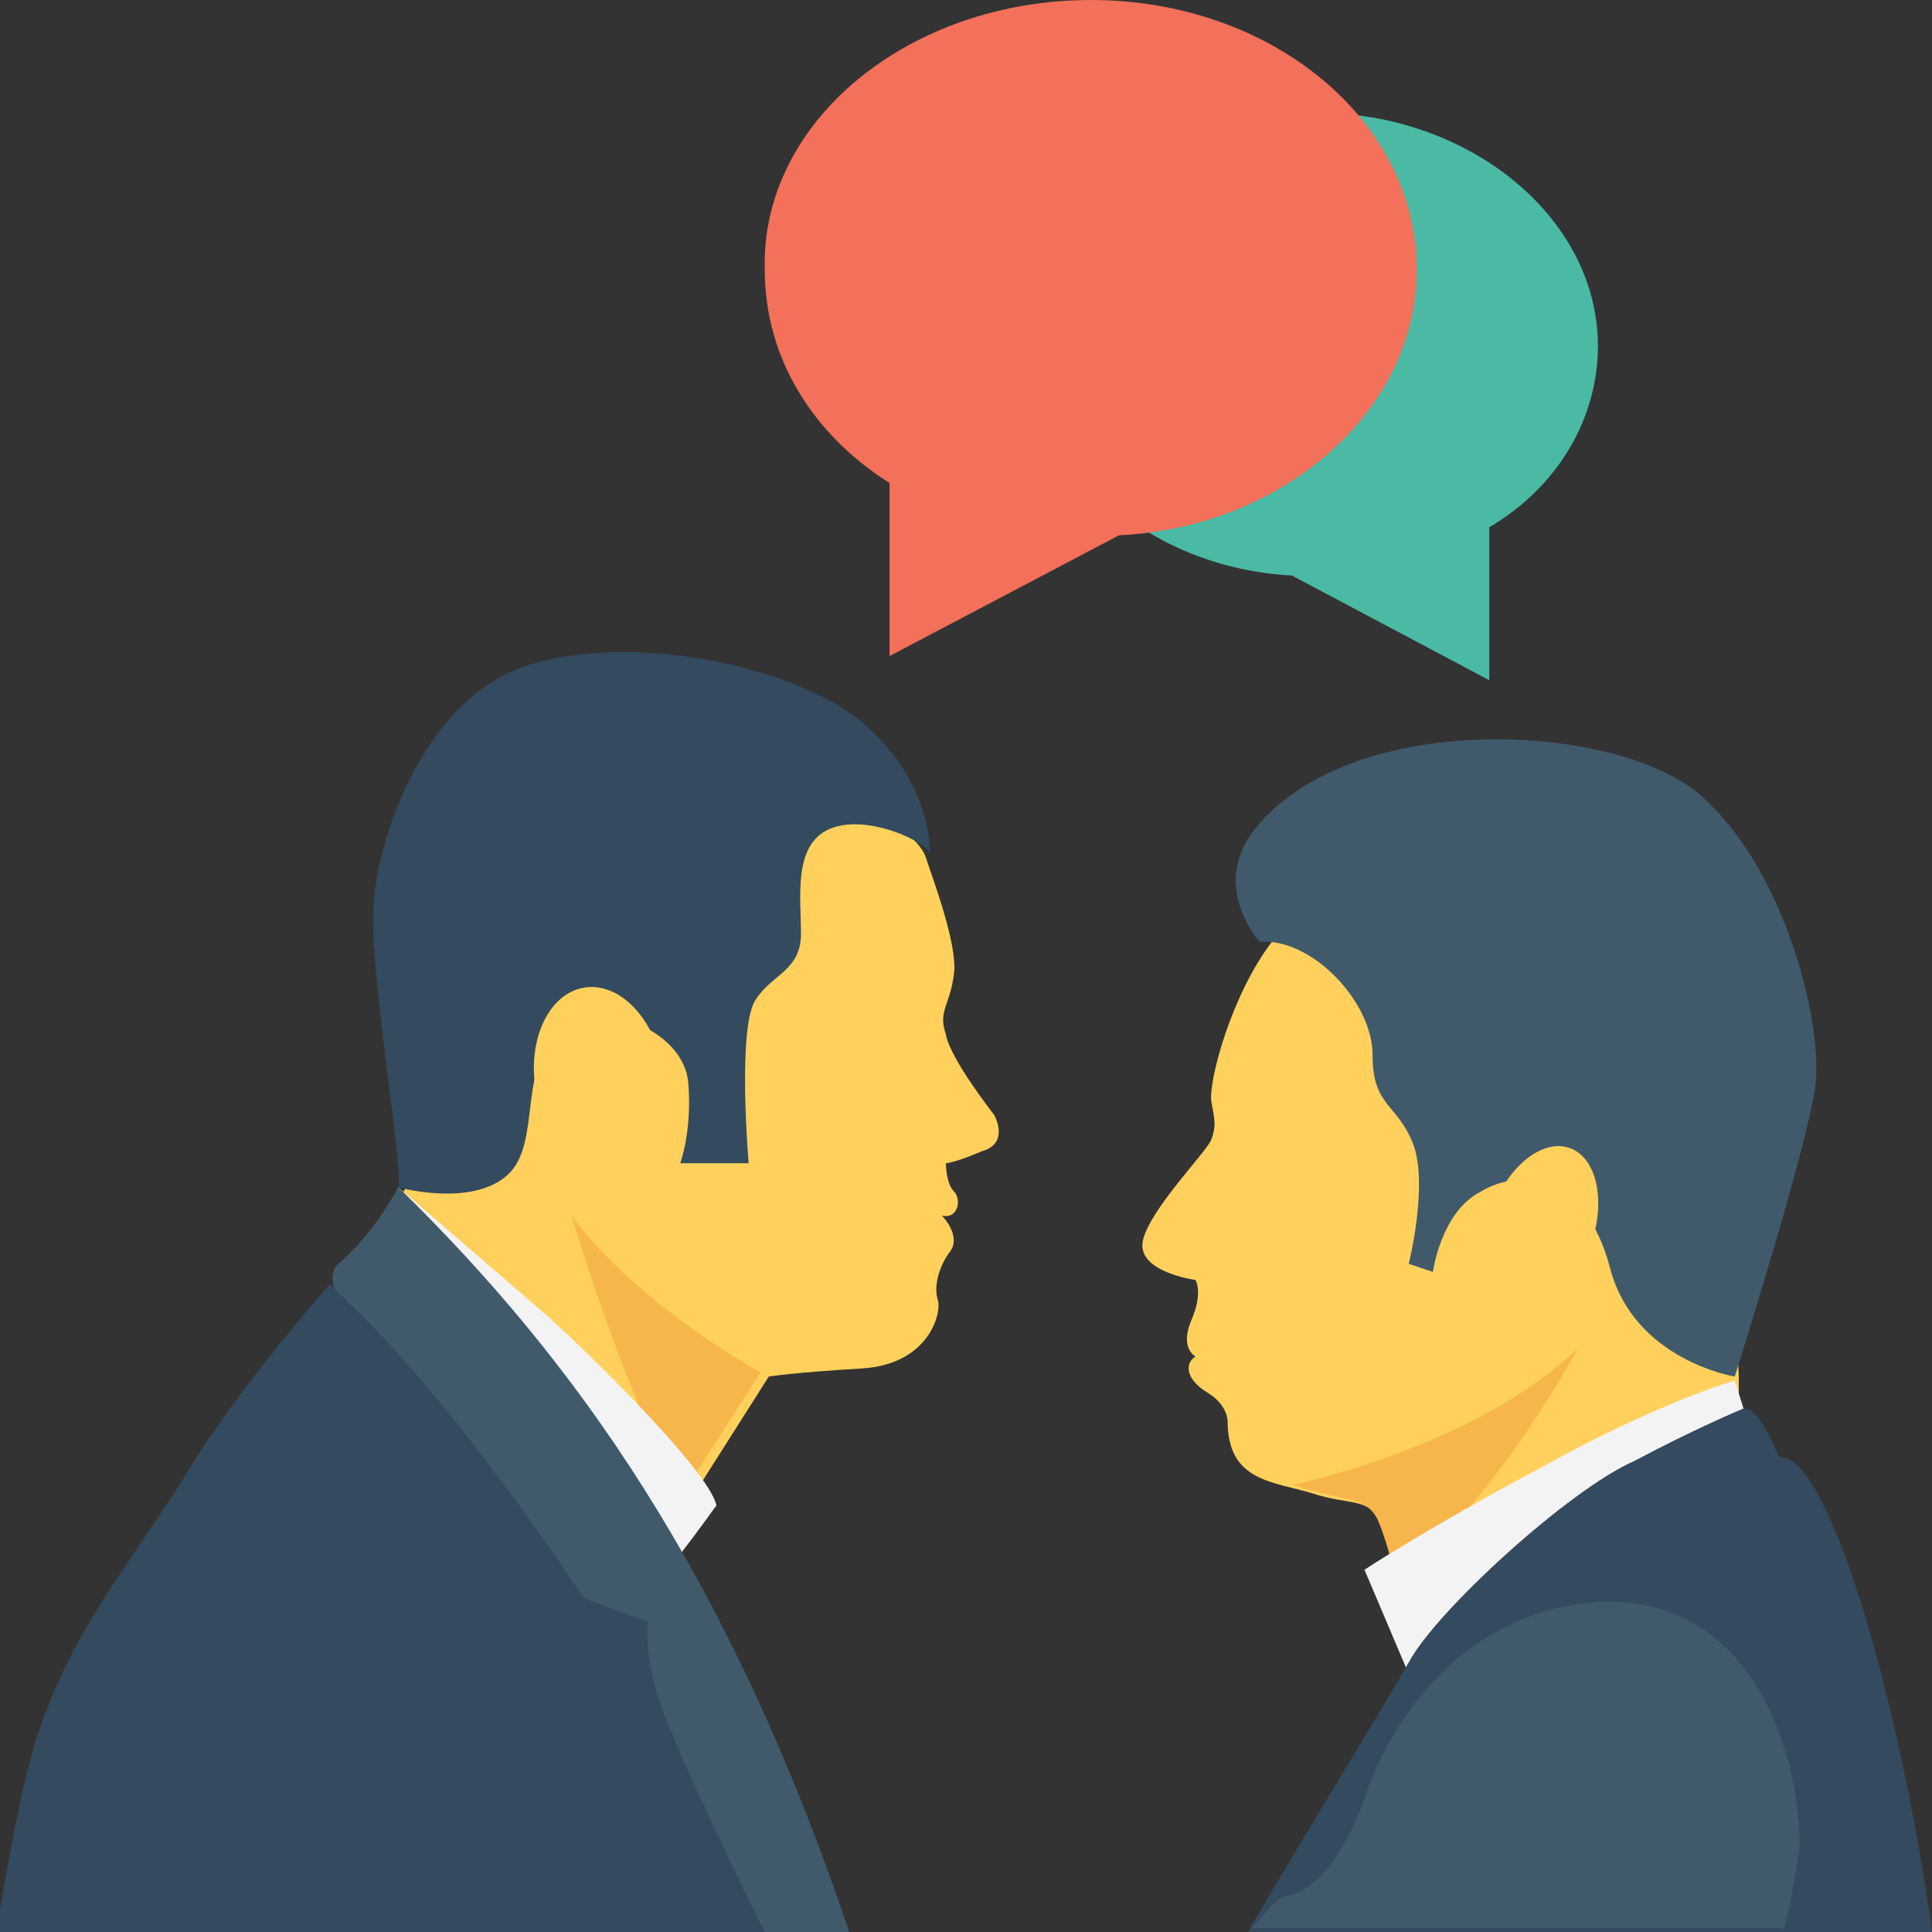 <?xml version="1.0" encoding="utf-8"?>
<!-- Generator: Adobe Illustrator 19.0.1, SVG Export Plug-In . SVG Version: 6.00 Build 0)  -->
<svg version="1.1" id="Layer_1" xmlns="http://www.w3.org/2000/svg" xmlns:xlink="http://www.w3.org/1999/xlink" x="0px" y="0px"
	 viewBox="0 0 48 48" style="enable-background:new 0 0 48 48;" xml:space="preserve">
<rect x="0" y="0" width="48" height="48" fill="#333333" stroke="none"/>
<style type="text/css">
	.st0{fill:#66C6B9;}
	.st1{fill:#F3F3F3;}
	.st2{fill:#415A6B;}
	.st3{fill:#CED6E0;}
	.st4{fill:#F3705A;}
	.st5{fill:#E8EAE9;}
	.st6{fill:#4ABAA5;}
	.st7{fill:#F05540;}
	.st8{fill:#FFD15C;}
	.st9{fill:#55C0EB;}
	.st10{fill:#8AD7F8;}
	.st11{fill:#344A5E;}
	.st12{fill:#FFFFFF;}
	.st13{fill:#F7B64C;}
	.st14{fill:#ADB3BA;}
	.st15{fill:#38A892;}
	.st16{fill:#ED9845;}
	.st17{fill:#2D4251;}
	.st18{fill:#304556;}
	.st19{fill:#A5AAAD;}
	.st20{fill:#2D4456;}
	.st21{fill:#4FB0E0;}
	.st22{fill:#2D4354;}
	.st23{fill:#E54C38;}
	.st24{fill:#2B4456;}
	.st25{fill:#2B404F;}
</style>
<g>
	<g>
		<g>
			<g>
				<g>
					<g>
						<path class="st8" d="M43.1,32l0.1,2.2V39l-8.3,0.7c0,0-0.3-1.3-0.6-1.9c-0.3-0.6-0.8-0.4-1.7-0.7c-1-0.3-2.1-0.3-2.1-1.8
							c0,0,0-0.4-0.5-0.7s-0.6-0.7-0.3-0.9c0,0-0.4-0.2-0.1-0.9s0.1-1,0.1-1s-1.5-0.2-1.3-1s1.6-2.2,1.7-2.5c0.1-0.3,0.1-0.4,0-0.9
							c-0.1-0.5,0.5-2.7,1.5-4c1-1.3,2.4-1.2,2.4-1.2S42.7,28.5,43.1,32"/>
					</g>
					<path class="st13" d="M39.2,33.5c-2.1,2-5.4,3-7.1,3.4c0.1,0,0.3,0.1,0.4,0.1c1,0.3,1.4,0.2,1.7,0.7c0.2,0.4,0.4,1.2,0.5,1.6
						C37.3,37.1,39.2,33.5,39.2,33.5z"/>
					<g>
						<path class="st2" d="M31.3,23.4c0,0-1.2-1.3-0.2-2.7c2.3-3.1,9.1-2.8,11.2-0.9s3,5.7,2.8,7.2s-2,7.2-2,7.2s-2.5-0.4-3.1-2.7
							s-2.2-2.5-3.2-1.9c-1,0.5-1.2,2-1.2,2L35,31.4c0,0,0.5-2,0.1-3c-0.4-1-1-0.9-1-2.2S32.6,23.3,31.3,23.4z"/>
					</g>
					<g>
						
							<ellipse transform="matrix(0.942 0.335 -0.335 0.942 12.434 -11.061)" class="st8" cx="38.3" cy="30.5" rx="1.3" ry="2.1"/>
					</g>
					<g>
						<path class="st1" d="M43.1,34.3c0,0-1.8,0.5-4.7,2.1c-3,1.6-4.5,2.6-4.5,2.6l1.4,3.3l8.3-6.4L43.1,34.3z"/>
					</g>
					<g>
						<path class="st11" d="M48,48c-0.7-5.2-2.5-11.9-3.8-11.8c0,0-0.5-1.3-0.9-1.2c0,0-1.2,0.5-2.7,1.3C39,37,35.7,40,35,41.3
							c-0.5,0.9-2.3,3.8-4,6.7H48z"/>
					</g>
				</g>
				<g>
					<path class="st2" d="M44.3,48c0.2-0.7,0.3-1.4,0.4-2c0.1-1.7-0.8-6.4-5-6.2c-4.3,0.3-5.7,4.6-5.7,4.6s-0.7,2.4-2,2.7
						c-0.4,0.1-0.5,0.4-0.9,0.8H44.3z"/>
				</g>
			</g>
			<g>
				<g>
					<g>
						<path class="st8" d="M21.6,20.1c0,0,1.2,0.6,1.4,1.2c0.2,0.6,0.8,2.2,0.7,2.9c-0.1,0.8-0.4,0.9-0.2,1.5c0.1,0.6,1.2,2,1.2,2
							s0.4,0.7-0.3,0.9c-0.7,0.3-0.9,0.3-0.9,0.3s0,0.5,0.2,0.7c0.2,0.2,0.1,0.7-0.3,0.6c0,0,0.5,0.5,0.2,0.9
							c-0.3,0.4-0.4,0.9-0.3,1.2c0.1,0.3-0.2,1.6-1.9,1.7c-1.7,0.1-2.3,0.2-2.3,0.2l-4,6.3l-5.6-8.1l0.5-2.7l2.6-7.3
							C12.5,22.2,20.2,20.2,21.6,20.1z"/>
					</g>
					<path class="st13" d="M18.9,34.1c0,0-3.1-1.7-4.7-3.9c0,0,1.1,3.8,2.7,7L18.9,34.1z"/>
					<g>
						<path class="st11" d="M9.9,29.5c0,0,1.8,0.5,2.7-0.3s0.2-2.8,1.4-3.6s3,0.1,3.1,1.3c0.1,1.2-0.2,2-0.2,2l1.7,0
							c0,0-0.3-3.5,0.2-4.1c0.4-0.6,1.1-0.7,1.1-1.6s-0.2-2.2,0.7-2.6s2.4,0.3,2.5,0.6c0,0,0.1-1.6-1.5-3.1s-5.7-2.4-8.4-1.6
							c-2.7,0.8-3.8,4.4-3.9,5.8C9.1,23.8,10,28.7,9.9,29.5z"/>
					</g>
					<g>
						
							<ellipse transform="matrix(0.987 -0.161 0.161 0.987 -4.135 2.754)" class="st8" cx="14.9" cy="26.8" rx="1.6" ry="2.3"/>
					</g>
				</g>
				<g>
					<path class="st1" d="M9.9,29.5c0,0,2.9,2.5,3.7,3.2s4,3.8,4.2,4.7c0,0-1.7,2.4-2.4,2.9c0,0-3.9-6.4-4.6-7.4
						C10,31.9,9.1,31,9.9,29.5z"/>
				</g>
				<g>
					<path class="st11" d="M19.8,48c-1.5-3.5-3-6.9-3-7c0-0.2-3.2-4.3-3.2-4.3l-5.4-4.8c0,0-2.3,2.6-3.5,4.6c-1.2,2-2.9,3.9-3.8,6.7
						c-0.4,1.3-0.7,3.1-1,4.8H19.8z"/>
				</g>
				<g>
					<path class="st2" d="M14.5,39.7l1.6,0.6c0,0-0.1,0.6,0.2,1.7c0.2,0.8,1.6,3.8,2.7,6h2.1c-3-8.9-6.8-14.2-11.2-18.5
						c-0.4,0.7-0.9,1.4-1.5,1.9c-0.2,0.2-0.2,0.6,0.1,0.8C11.3,34.8,14.5,39.7,14.5,39.7z"/>
				</g>
			</g>
		</g>
		<g>
			<g>
				<path class="st6" d="M25.7,8.6c0,3,2.8,5.5,6.4,5.7l4.9,2.6v-3.8c1.7-1,2.7-2.7,2.7-4.5c0-3.2-3.2-5.8-7-5.8
					C28.8,2.9,25.7,5.4,25.7,8.6z"/>
			</g>
			<g>
				<path class="st4" d="M35.2,6.7c0,3.5-3.3,6.4-7.4,6.6l-5.7,3v-4.3c-1.9-1.2-3.1-3.1-3.1-5.3C18.9,3,22.6,0,27.1,0
					C31.6,0,35.2,3,35.2,6.7z"/>
			</g>
		</g>
	</g>
</g>
</svg>
